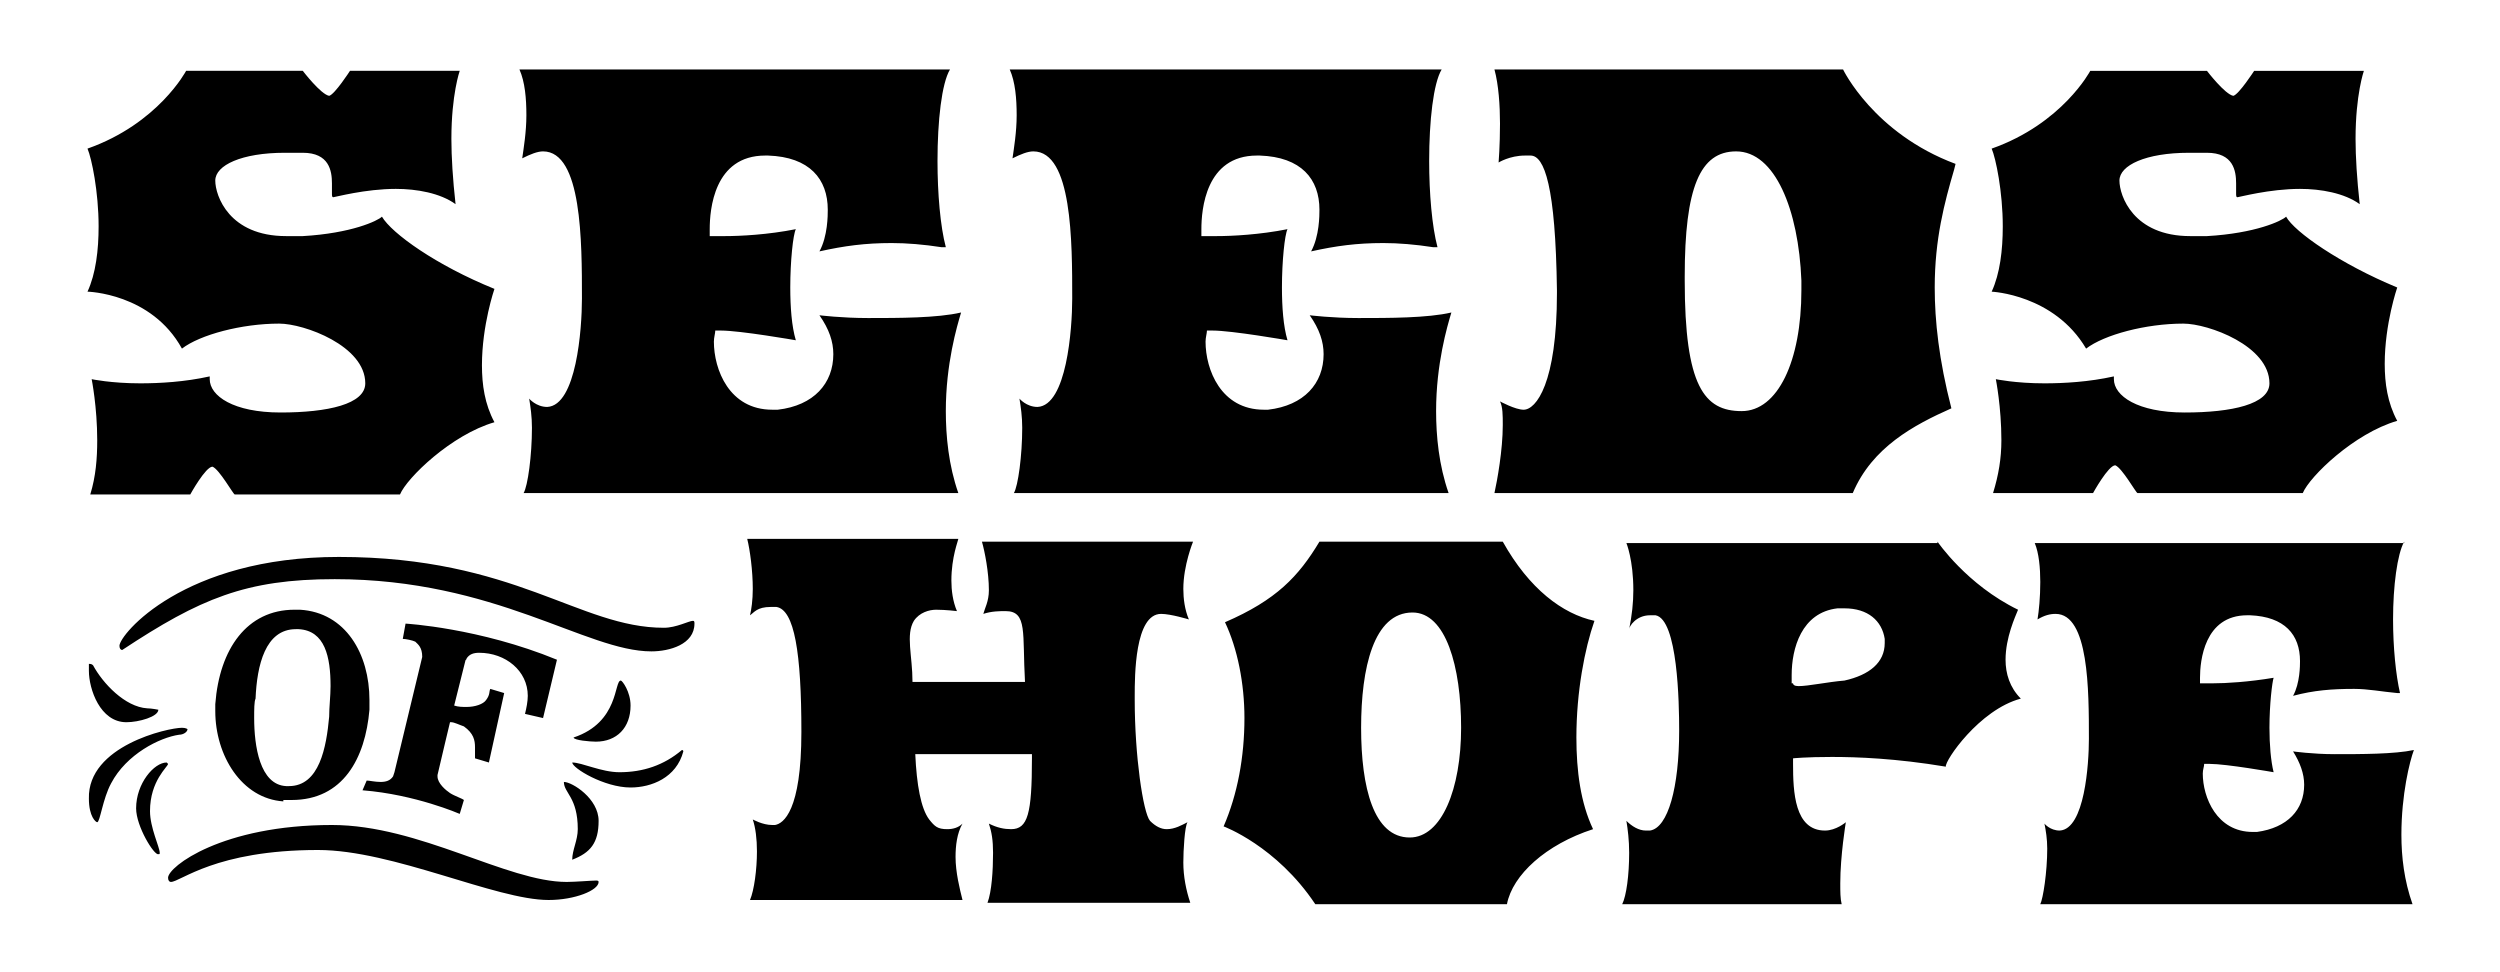 <svg id="Layer_1" xmlns="http://www.w3.org/2000/svg" viewBox="0 0 180 70">
  <path class="st0" d="M35.6 20.8s-.9 2.6-.9 5.5c0 1.4.2 2.8.9 4.1-3.1.9-6.3 4-6.8 5.2H16.9c-.1 0-1.1-1.8-1.6-2-.5 0-1.6 2-1.6 2H6.5c.4-1.3.5-2.6.5-3.9 0-2.4-.4-4.4-.4-4.4s1.4.3 3.5.3c1.4 0 3.2-.1 5-.5v.2c0 1.2 1.7 2.4 5.1 2.4 3.4 0 6.1-.6 6.1-2.1 0-2.7-4.4-4.3-6.2-4.3-2.7 0-5.7.8-7 1.8-2.2-4-6.8-4.1-6.8-4.1.6-1.3.8-3 .8-4.7 0-2.5-.5-4.9-.8-5.6 5.1-1.8 7.1-5.6 7.1-5.6h8.4s1.3 1.7 1.9 1.8c.4-.1 1.5-1.8 1.5-1.8h7.9s-.6 1.7-.6 4.9c0 1.3.1 2.9.3 4.7-1.1-.8-2.8-1.1-4.3-1.1-2.2 0-4.4.6-4.5.6-.1 0-.1-.1-.1-.3v-.7c0-.9-.2-2.2-2.1-2.2h-1.3c-3.1 0-5 .9-5 2s1 4 5.1 4h1.2c3.5-.2 5.4-1.1 5.7-1.4.7 1.2 3.9 3.5 8.1 5.2zM68.4 5c-.6 1-.9 3.7-.9 6.6 0 2.3.2 4.7.6 6.2h-.3c-1.3-.2-2.5-.3-3.6-.3-1.9 0-3.4.2-5.2.6.6-1.1.6-2.6.6-3 0-2.2-1.3-3.8-4.3-3.9h-.2c-3.7 0-4 3.9-4 5.3v.5h1.1c1.1 0 3.1-.1 5.1-.5-.2.4-.4 2.3-.4 4.2 0 1.4.1 2.8.4 3.8 0 0-4-.7-5.4-.7h-.4c0 .2-.1.5-.1.8 0 2 1.1 4.9 4.2 4.9h.4c2.6-.3 4-1.9 4-4 0-.9-.3-1.8-1-2.8 0 0 1.6.2 3.5.2 2.2 0 5 0 6.7-.4-.3 1-1.1 3.7-1.1 7.1 0 1.8.2 3.9.9 5.9H37.7c.3-.5.6-2.7.6-4.7 0-.8-.1-1.5-.2-2.1 0 0 .5.6 1.3.6 2.1-.1 2.5-5.6 2.5-7.8 0-4.1 0-10.6-2.8-10.6-.4 0-.9.2-1.5.5.1-.7.3-1.9.3-3.1 0-1.2-.1-2.4-.5-3.3h31zM103.8 5c-.6 1-.9 3.7-.9 6.6 0 2.3.2 4.7.6 6.2h-.3c-1.3-.2-2.5-.3-3.6-.3-1.9 0-3.4.2-5.2.6.6-1.1.6-2.6.6-3 0-2.2-1.3-3.8-4.3-3.9h-.2c-3.7 0-4 3.9-4 5.3v.5h1.1c1.1 0 3.1-.1 5.1-.5-.2.4-.4 2.3-.4 4.2 0 1.4.1 2.8.4 3.8 0 0-4-.7-5.4-.7h-.4c0 .2-.1.5-.1.8 0 2 1.1 4.9 4.2 4.9h.3c2.6-.3 4-1.9 4-4 0-.9-.3-1.8-1-2.8 0 0 1.6.2 3.5.2 2.2 0 5 0 6.7-.4-.3 1-1.1 3.7-1.1 7.1 0 1.8.2 3.9.9 5.9H73c.3-.5.6-2.7.6-4.7 0-.8-.1-1.5-.2-2.1 0 0 .5.6 1.3.6 2.1-.1 2.5-5.6 2.5-7.8 0-4.1 0-10.6-2.8-10.6-.4 0-.9.2-1.5.5.1-.7.3-1.9.3-3.1 0-1.2-.1-2.4-.5-3.3h31.1zM114 5h18.7s2.2 4.6 8.1 6.8l-.1.4c-.7 2.4-1.4 5-1.4 8.5 0 2.4.3 5.2 1.2 8.7-2.7 1.2-5.7 2.8-7.1 6.1h-25.8c.2-.9.6-3.1.6-4.9 0-.7 0-1.3-.2-1.7 0 0 1.1.6 1.7.6.9 0 2.4-1.9 2.4-8.4v-.2c-.1-7.5-.9-9.7-1.9-9.7h-.4c-1.1 0-1.9.5-1.9.5s.1-1.2.1-2.8c0-1.3-.1-2.8-.4-3.9h6.4zm7.3 15.2c0 7.6 1.4 9.4 4.1 9.4 2.6 0 4.3-3.6 4.3-8.7v-.7c-.2-5.1-1.9-9.3-4.7-9.3-2.6 0-3.7 2.6-3.7 9v.3zM13.1 52.4c.3 0 .4.1.4.1 0 .2-.3.4-.6.4-1.4.2-3.8 1.4-4.9 3.5-.6 1.1-.8 2.8-1 2.8-.1 0-.6-.4-.6-1.7-.1-3.8 5.7-5.1 6.7-5.1zm-6.7-4.6c.1 0 .2 0 .3.1.7 1.3 2.3 3 3.9 3.1.3 0 .8.1.8.1 0 .5-1.4.9-2.3.9-1.9 0-2.7-2.4-2.7-3.7v-.5zm2.4-1c-.1 0-.2-.1-.2-.3 0-.8 4.6-6.4 15.8-6.4 12.7 0 17.3 5.1 23.4 5.1.9 0 1.8-.5 2.1-.5.1 0 .1.1.1.2 0 1.5-1.8 2-3.1 2-4.7 0-11.2-5.2-22.8-5.2-6.4 0-9.7 1.4-15.3 5.1zm1 11.4c0-1.8 1.3-3.3 2.2-3.3l.1.1c0 .2-1.3 1.2-1.3 3.4 0 1.2.7 2.6.7 3 0 .1 0 .1-.1.1-.3.1-1.6-2-1.6-3.3zm14.1 1.2c6.3 0 12.6 4.1 16.9 4.1.6 0 1.8-.1 2.1-.1.1 0 .2 0 .2.1 0 .6-1.7 1.3-3.6 1.3-3.8 0-11.2-3.6-16.6-3.6-7.4 0-9.9 2.3-10.6 2.3-.1 0-.2-.1-.2-.3 0-.8 3.9-3.8 11.8-3.8zm-3.5-1.7c-3-.2-4.9-3.3-4.9-6.5v-.5c.3-4 2.3-6.8 5.7-6.8h.4c3.3.2 5 3.2 5 6.5v.7c-.3 3.5-1.9 6.5-5.6 6.5h-.6zm-2.1-6c0 2 .4 4.8 2.3 4.9h.2c2.2 0 2.7-2.8 2.9-5 0-.7.1-1.5.1-2.2 0-2.1-.4-4-2.3-4.1h-.2c-2.2 0-2.8 2.6-2.9 5-.1.2-.1.8-.1 1.4zm8.1 4.5c.2 0 .6.1 1 .1s.7-.1.9-.4l.1-.3 2-8.3c0-.7-.3-.9-.5-1.1-.2-.1-.7-.2-.9-.2l.2-1.1s5.3.3 10.9 2.6l-1 4.2-1.3-.3c.1-.4.2-.9.2-1.3 0-1.8-1.6-3.1-3.5-3.1-.4 0-.7.1-.9.4 0 .1-.1.1-.1.2l-.8 3.2c.3.1.6.1.9.1.6 0 1.2-.2 1.4-.5.3-.4.2-.6.3-.8l1 .3-1.1 5-1-.3v-.8c0-.5-.1-1-.8-1.5-.3-.1-.7-.3-.9-.3h-.1s-.6 2.5-.9 3.8v.1c0 .5.6 1 .9 1.2.3.2.9.4 1 .5l-.3 1s-3.2-1.4-7-1.7l.3-.7zm15.2 3.5c0-2.3-1-2.6-1-3.4.6 0 2.5 1.2 2.5 2.8s-.6 2.3-1.9 2.8c0-.7.4-1.4.4-2.2zm3-4.1c1.7 0 3.2-.5 4.5-1.6 0 0 .1 0 .1.1-.5 1.9-2.3 2.6-3.8 2.6-1.9 0-4.2-1.4-4.2-1.8.7 0 2.1.7 3.4.7zm.1-6.6c.1 0 .7.8.7 1.8 0 1.6-1 2.6-2.5 2.6-.4 0-1.6-.1-1.6-.3 3.3-1.1 2.9-4.1 3.4-4.1zM172.6 20.7s-.9 2.6-.9 5.5c0 1.4.2 2.8.9 4.1-3.1.9-6.3 4-6.8 5.2h-11.9c-.1 0-1.1-1.8-1.6-2-.5 0-1.6 2-1.6 2h-7.2c.4-1.3.6-2.5.6-3.8 0-2.4-.4-4.4-.4-4.4s1.4.3 3.5.3c1.4 0 3.2-.1 5-.5v.2c0 1.2 1.7 2.4 5.1 2.4 3.4 0 6.1-.6 6.1-2.1 0-2.7-4.4-4.3-6.2-4.3-2.7 0-5.7.8-7 1.8-2.3-3.9-6.8-4.1-6.8-4.1.6-1.3.8-3 .8-4.7 0-2.5-.5-4.9-.8-5.6 5.1-1.8 7.1-5.6 7.1-5.6h8.4s1.3 1.7 1.9 1.8c.4-.1 1.5-1.8 1.5-1.8h7.9s-.6 1.7-.6 4.9c0 1.3.1 2.9.3 4.7-1.1-.8-2.8-1.1-4.3-1.1-2.2 0-4.4.6-4.5.6-.1 0-.1-.1-.1-.3v-.7c0-.9-.2-2.2-2.1-2.2h-1.3c-3.1 0-5 .9-5 2s1 4 5.1 4h1.2c3.5-.2 5.4-1.1 5.7-1.4.6 1.1 3.9 3.4 8 5.1zM108.2 39c1.9 3.4 4.3 5.2 6.6 5.7-.7 2-1.3 5.1-1.3 8.4 0 2.4.3 4.7 1.2 6.6-3.4 1.1-5.8 3.3-6.2 5.4H94.7c-2.8-4.2-6.6-5.6-6.6-5.6 1-2.3 1.5-5 1.5-7.8 0-2.5-.5-5-1.4-6.9 3.7-1.6 5.3-3.3 6.8-5.8h13.2zm-6.7 21.3c2.3 0 3.7-3.5 3.7-7.9s-1.1-8.3-3.5-8.3c-2.8 0-3.7 4-3.7 8.3s.9 7.9 3.5 7.9zM85.9 39s-.7 1.7-.7 3.4c0 .7.1 1.5.4 2.2 0 0-1.3-.4-2-.4-1.9 0-1.9 4.5-1.9 5.9v.3c0 4 .6 8.1 1.1 8.7.4.4.8.6 1.2.6.6 0 1.1-.3 1.5-.5-.2.3-.3 2-.3 2.9 0 1 .2 2 .5 2.9H71.1c.3-.8.4-2.3.4-3.6 0-.9-.1-1.5-.3-2.1.6.3 1.1.4 1.6.4 1.2 0 1.5-1.1 1.5-5.1v-.3h-8.4c.1 2.2.4 3.9 1 4.7.4.5.6.7 1.3.7.4 0 .8-.1 1.1-.4-.4.7-.5 1.6-.5 2.4 0 1.1.3 2.3.5 3.1H54c.3-.7.5-2.2.5-3.5 0-.9-.1-1.7-.3-2.3 0 0 .7.4 1.4.4h.2c.6-.1 1.9-1 1.9-6.7s-.5-8.8-1.8-9h-.4c-1 0-1.2.4-1.5.6.1-.4.2-1.1.2-1.9 0-1.3-.2-2.8-.4-3.6H69c0 .1-.5 1.3-.5 3 0 .7.1 1.5.4 2.2 0 0-.8-.1-1.5-.1-.5 0-1.2.2-1.6.8-.6 1-.1 2.5-.1 4.4h8.1c-.2-3.5.2-5.1-1.4-5.1-.4 0-1 0-1.6.2.1-.4.4-.9.4-1.7 0-1.3-.3-2.8-.5-3.5h15.2zM139.5 39s2.1 3.1 5.8 4.9c-.2.5-.9 2-.9 3.6 0 1 .3 2 1.1 2.8-3 .8-5.5 4.5-5.4 4.9-3.6-.6-6.4-.7-8.2-.7-1.9 0-2.8.1-2.8.1v.4c0 2 .1 4.8 2.3 4.8.8 0 1.5-.6 1.5-.6s-.4 2.4-.4 4.4c0 .6 0 1.1.1 1.5h-15.8c.3-.6.5-2.1.5-3.7 0-.9-.1-1.7-.2-2.3.4.4.9.7 1.4.7h.3c1.3-.2 2.1-3.1 2.1-7.2 0-2-.1-8-1.7-8.3h-.4c-1 0-1.5.8-1.5 1 .2-1 .3-1.9.3-2.8 0-2.2-.5-3.4-.5-3.4h22.4zm-10.4 10.2c0 .1.1.2.4.2.7 0 2.1-.3 3.3-.4 1.8-.4 2.9-1.3 2.9-2.7V46c-.2-1.3-1.2-2.2-2.9-2.2h-.5c-2.6.3-3.3 2.9-3.3 4.8v.6zM173.1 39c-.5.9-.8 3.2-.8 5.6 0 2 .2 4 .5 5.3h-.2c-1.1-.1-2.1-.3-3.1-.3-1.6 0-2.9.1-4.4.5.5-.9.5-2.2.5-2.5 0-1.9-1.1-3.2-3.6-3.3h-.2c-3.1 0-3.4 3.3-3.4 4.5v.4h.9c1 0 2.6-.1 4.4-.4-.1.3-.3 1.9-.3 3.6 0 1.2.1 2.4.3 3.2 0 0-3.4-.6-4.6-.6h-.4c0 .2-.1.4-.1.7 0 1.7 1 4.2 3.6 4.2h.3c2.2-.3 3.4-1.6 3.4-3.4 0-.8-.3-1.6-.8-2.4 0 0 1.4.2 3 .2 1.9 0 4.3 0 5.7-.3-.3.8-.9 3.2-.9 6.1 0 1.6.2 3.3.8 5h-26.8c.2-.4.5-2.3.5-4 0-.7-.1-1.3-.2-1.8 0 0 .4.5 1.1.5 1.8-.1 2.1-4.8 2.1-6.6 0-3.5 0-9-2.4-9-.4 0-.8.1-1.3.4.1-.6.2-1.6.2-2.7 0-1-.1-2.1-.4-2.8h26.6z"/>
</svg>
